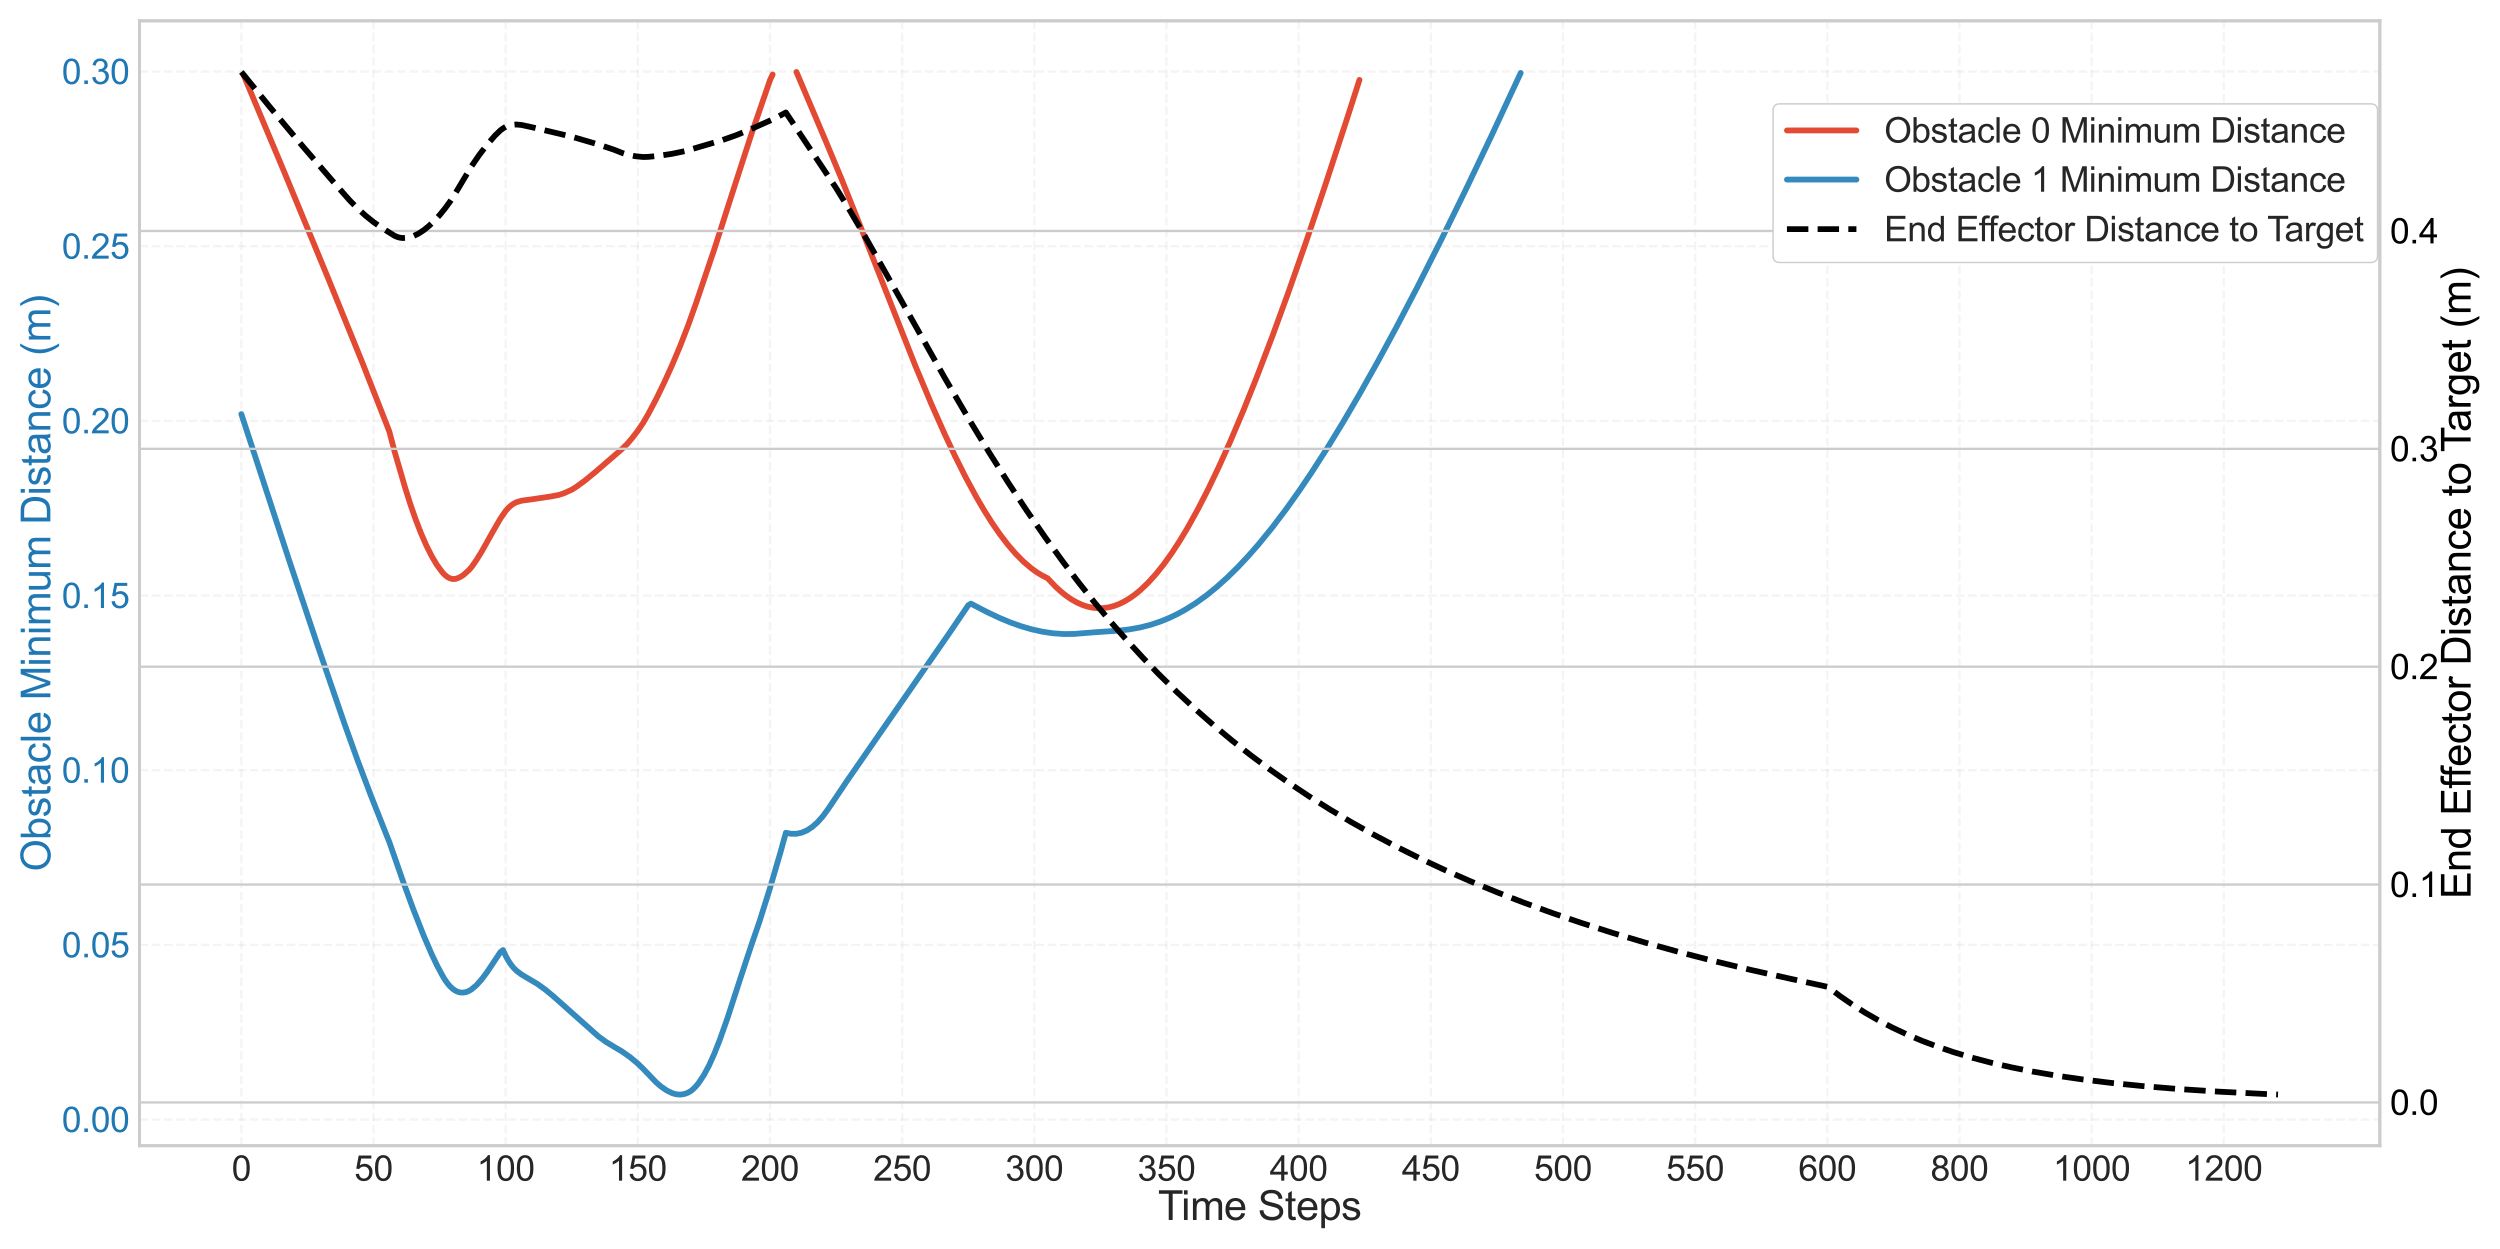 <?xml version="1.0" encoding="utf-8" standalone="no"?>
<!DOCTYPE svg PUBLIC "-//W3C//DTD SVG 1.1//EN"
  "http://www.w3.org/Graphics/SVG/1.1/DTD/svg11.dtd">
<svg xmlns:xlink="http://www.w3.org/1999/xlink" width="863.718pt" height="431.468pt" viewBox="0 0 863.718 431.468" xmlns="http://www.w3.org/2000/svg" version="1.1">
 <defs>
  <style type="text/css">*{stroke-linejoin: round; stroke-linecap: butt}</style>
 </defs>
 <g id="figure_1">
  <g id="patch_1">
   <path d="M 0 431.468 
L 863.718 431.468 
L 863.718 0 
L 0 0 
z
" style="fill: #ffffff"/>
  </g>
  <g id="axes_1">
   <g id="patch_2">
    <path d="M 48.2 395.82 
L 822.2 395.82 
L 822.2 7.2 
L 48.2 7.2 
z
" style="fill: #ffffff"/>
   </g>
   <g id="matplotlib.axis_1">
    <g id="xtick_1">
     <g id="line2d_1">
      <path d="M 83.382 395.82 
L 83.382 7.2 
" clip-path="url(#pc861e7d9a2)" style="fill: none; stroke-dasharray: 2.96,1.28; stroke-dashoffset: 0; stroke: #cccccc; stroke-opacity: 0.2; stroke-width: 0.8"/>
     </g>
     <g id="line2d_2"/>
     <g id="text_1">
      <!-- 0 -->
      <g style="fill: #262626" transform="translate(80.045 407.909)scale(0.12 -0.12)">
       <defs>
        <path id="ArialMT-30" d="M 266 2259 
Q 266 3072 433 3567 
Q 600 4063 929 4331 
Q 1259 4600 1759 4600 
Q 2128 4600 2406 4451 
Q 2684 4303 2865 4023 
Q 3047 3744 3150 3342 
Q 3253 2941 3253 2259 
Q 3253 1453 3087 958 
Q 2922 463 2592 192 
Q 2263 -78 1759 -78 
Q 1097 -78 719 397 
Q 266 969 266 2259 
z
M 844 2259 
Q 844 1131 1108 757 
Q 1372 384 1759 384 
Q 2147 384 2411 759 
Q 2675 1134 2675 2259 
Q 2675 3391 2411 3762 
Q 2147 4134 1753 4134 
Q 1366 4134 1134 3806 
Q 844 3388 844 2259 
z
" transform="scale(0.016)"/>
       </defs>
       <use xlink:href="#ArialMT-30"/>
      </g>
     </g>
    </g>
    <g id="xtick_2">
     <g id="line2d_3">
      <path d="M 129.043 395.82 
L 129.043 7.2 
" clip-path="url(#pc861e7d9a2)" style="fill: none; stroke-dasharray: 2.96,1.28; stroke-dashoffset: 0; stroke: #cccccc; stroke-opacity: 0.2; stroke-width: 0.8"/>
     </g>
     <g id="line2d_4"/>
     <g id="text_2">
      <!-- 50 -->
      <g style="fill: #262626" transform="translate(122.37 407.909)scale(0.12 -0.12)">
       <defs>
        <path id="ArialMT-35" d="M 266 1200 
L 856 1250 
Q 922 819 1161 601 
Q 1400 384 1738 384 
Q 2144 384 2425 690 
Q 2706 997 2706 1503 
Q 2706 1984 2436 2262 
Q 2166 2541 1728 2541 
Q 1456 2541 1237 2417 
Q 1019 2294 894 2097 
L 366 2166 
L 809 4519 
L 3088 4519 
L 3088 3981 
L 1259 3981 
L 1013 2750 
Q 1425 3038 1878 3038 
Q 2478 3038 2890 2622 
Q 3303 2206 3303 1553 
Q 3303 931 2941 478 
Q 2500 -78 1738 -78 
Q 1113 -78 717 272 
Q 322 622 266 1200 
z
" transform="scale(0.016)"/>
       </defs>
       <use xlink:href="#ArialMT-35"/>
       <use xlink:href="#ArialMT-30" x="55.615"/>
      </g>
     </g>
    </g>
    <g id="xtick_3">
     <g id="line2d_5">
      <path d="M 174.704 395.82 
L 174.704 7.2 
" clip-path="url(#pc861e7d9a2)" style="fill: none; stroke-dasharray: 2.96,1.28; stroke-dashoffset: 0; stroke: #cccccc; stroke-opacity: 0.2; stroke-width: 0.8"/>
     </g>
     <g id="line2d_6"/>
     <g id="text_3">
      <!-- 100 -->
      <g style="fill: #262626" transform="translate(164.694 407.909)scale(0.12 -0.12)">
       <defs>
        <path id="ArialMT-31" d="M 2384 0 
L 1822 0 
L 1822 3584 
Q 1619 3391 1289 3197 
Q 959 3003 697 2906 
L 697 3450 
Q 1169 3672 1522 3987 
Q 1875 4303 2022 4600 
L 2384 4600 
L 2384 0 
z
" transform="scale(0.016)"/>
       </defs>
       <use xlink:href="#ArialMT-31"/>
       <use xlink:href="#ArialMT-30" x="55.615"/>
       <use xlink:href="#ArialMT-30" x="111.23"/>
      </g>
     </g>
    </g>
    <g id="xtick_4">
     <g id="line2d_7">
      <path d="M 220.365 395.82 
L 220.365 7.2 
" clip-path="url(#pc861e7d9a2)" style="fill: none; stroke-dasharray: 2.96,1.28; stroke-dashoffset: 0; stroke: #cccccc; stroke-opacity: 0.2; stroke-width: 0.8"/>
     </g>
     <g id="line2d_8"/>
     <g id="text_4">
      <!-- 150 -->
      <g style="fill: #262626" transform="translate(210.355 407.909)scale(0.12 -0.12)">
       <use xlink:href="#ArialMT-31"/>
       <use xlink:href="#ArialMT-35" x="55.615"/>
       <use xlink:href="#ArialMT-30" x="111.23"/>
      </g>
     </g>
    </g>
    <g id="xtick_5">
     <g id="line2d_9">
      <path d="M 266.026 395.82 
L 266.026 7.2 
" clip-path="url(#pc861e7d9a2)" style="fill: none; stroke-dasharray: 2.96,1.28; stroke-dashoffset: 0; stroke: #cccccc; stroke-opacity: 0.2; stroke-width: 0.8"/>
     </g>
     <g id="line2d_10"/>
     <g id="text_5">
      <!-- 200 -->
      <g style="fill: #262626" transform="translate(256.016 407.909)scale(0.12 -0.12)">
       <defs>
        <path id="ArialMT-32" d="M 3222 541 
L 3222 0 
L 194 0 
Q 188 203 259 391 
Q 375 700 629 1000 
Q 884 1300 1366 1694 
Q 2113 2306 2375 2664 
Q 2638 3022 2638 3341 
Q 2638 3675 2398 3904 
Q 2159 4134 1775 4134 
Q 1369 4134 1125 3890 
Q 881 3647 878 3216 
L 300 3275 
Q 359 3922 746 4261 
Q 1134 4600 1788 4600 
Q 2447 4600 2831 4234 
Q 3216 3869 3216 3328 
Q 3216 3053 3103 2787 
Q 2991 2522 2730 2228 
Q 2469 1934 1863 1422 
Q 1356 997 1212 845 
Q 1069 694 975 541 
L 3222 541 
z
" transform="scale(0.016)"/>
       </defs>
       <use xlink:href="#ArialMT-32"/>
       <use xlink:href="#ArialMT-30" x="55.615"/>
       <use xlink:href="#ArialMT-30" x="111.23"/>
      </g>
     </g>
    </g>
    <g id="xtick_6">
     <g id="line2d_11">
      <path d="M 311.687 395.82 
L 311.687 7.2 
" clip-path="url(#pc861e7d9a2)" style="fill: none; stroke-dasharray: 2.96,1.28; stroke-dashoffset: 0; stroke: #cccccc; stroke-opacity: 0.2; stroke-width: 0.8"/>
     </g>
     <g id="line2d_12"/>
     <g id="text_6">
      <!-- 250 -->
      <g style="fill: #262626" transform="translate(301.677 407.909)scale(0.12 -0.12)">
       <use xlink:href="#ArialMT-32"/>
       <use xlink:href="#ArialMT-35" x="55.615"/>
       <use xlink:href="#ArialMT-30" x="111.23"/>
      </g>
     </g>
    </g>
    <g id="xtick_7">
     <g id="line2d_13">
      <path d="M 357.348 395.82 
L 357.348 7.2 
" clip-path="url(#pc861e7d9a2)" style="fill: none; stroke-dasharray: 2.96,1.28; stroke-dashoffset: 0; stroke: #cccccc; stroke-opacity: 0.2; stroke-width: 0.8"/>
     </g>
     <g id="line2d_14"/>
     <g id="text_7">
      <!-- 300 -->
      <g style="fill: #262626" transform="translate(347.338 407.909)scale(0.12 -0.12)">
       <defs>
        <path id="ArialMT-33" d="M 269 1209 
L 831 1284 
Q 928 806 1161 595 
Q 1394 384 1728 384 
Q 2125 384 2398 659 
Q 2672 934 2672 1341 
Q 2672 1728 2419 1979 
Q 2166 2231 1775 2231 
Q 1616 2231 1378 2169 
L 1441 2663 
Q 1497 2656 1531 2656 
Q 1891 2656 2178 2843 
Q 2466 3031 2466 3422 
Q 2466 3731 2256 3934 
Q 2047 4138 1716 4138 
Q 1388 4138 1169 3931 
Q 950 3725 888 3313 
L 325 3413 
Q 428 3978 793 4289 
Q 1159 4600 1703 4600 
Q 2078 4600 2393 4439 
Q 2709 4278 2876 4000 
Q 3044 3722 3044 3409 
Q 3044 3113 2884 2869 
Q 2725 2625 2413 2481 
Q 2819 2388 3044 2092 
Q 3269 1797 3269 1353 
Q 3269 753 2831 336 
Q 2394 -81 1725 -81 
Q 1122 -81 723 278 
Q 325 638 269 1209 
z
" transform="scale(0.016)"/>
       </defs>
       <use xlink:href="#ArialMT-33"/>
       <use xlink:href="#ArialMT-30" x="55.615"/>
       <use xlink:href="#ArialMT-30" x="111.23"/>
      </g>
     </g>
    </g>
    <g id="xtick_8">
     <g id="line2d_15">
      <path d="M 403.009 395.82 
L 403.009 7.2 
" clip-path="url(#pc861e7d9a2)" style="fill: none; stroke-dasharray: 2.96,1.28; stroke-dashoffset: 0; stroke: #cccccc; stroke-opacity: 0.2; stroke-width: 0.8"/>
     </g>
     <g id="line2d_16"/>
     <g id="text_8">
      <!-- 350 -->
      <g style="fill: #262626" transform="translate(392.999 407.909)scale(0.12 -0.12)">
       <use xlink:href="#ArialMT-33"/>
       <use xlink:href="#ArialMT-35" x="55.615"/>
       <use xlink:href="#ArialMT-30" x="111.23"/>
      </g>
     </g>
    </g>
    <g id="xtick_9">
     <g id="line2d_17">
      <path d="M 448.67 395.82 
L 448.67 7.2 
" clip-path="url(#pc861e7d9a2)" style="fill: none; stroke-dasharray: 2.96,1.28; stroke-dashoffset: 0; stroke: #cccccc; stroke-opacity: 0.2; stroke-width: 0.8"/>
     </g>
     <g id="line2d_18"/>
     <g id="text_9">
      <!-- 400 -->
      <g style="fill: #262626" transform="translate(438.66 407.909)scale(0.12 -0.12)">
       <defs>
        <path id="ArialMT-34" d="M 2069 0 
L 2069 1097 
L 81 1097 
L 81 1613 
L 2172 4581 
L 2631 4581 
L 2631 1613 
L 3250 1613 
L 3250 1097 
L 2631 1097 
L 2631 0 
L 2069 0 
z
M 2069 1613 
L 2069 3678 
L 634 1613 
L 2069 1613 
z
" transform="scale(0.016)"/>
       </defs>
       <use xlink:href="#ArialMT-34"/>
       <use xlink:href="#ArialMT-30" x="55.615"/>
       <use xlink:href="#ArialMT-30" x="111.23"/>
      </g>
     </g>
    </g>
    <g id="xtick_10">
     <g id="line2d_19">
      <path d="M 494.331 395.82 
L 494.331 7.2 
" clip-path="url(#pc861e7d9a2)" style="fill: none; stroke-dasharray: 2.96,1.28; stroke-dashoffset: 0; stroke: #cccccc; stroke-opacity: 0.2; stroke-width: 0.8"/>
     </g>
     <g id="line2d_20"/>
     <g id="text_10">
      <!-- 450 -->
      <g style="fill: #262626" transform="translate(484.321 407.909)scale(0.12 -0.12)">
       <use xlink:href="#ArialMT-34"/>
       <use xlink:href="#ArialMT-35" x="55.615"/>
       <use xlink:href="#ArialMT-30" x="111.23"/>
      </g>
     </g>
    </g>
    <g id="xtick_11">
     <g id="line2d_21">
      <path d="M 539.992 395.82 
L 539.992 7.2 
" clip-path="url(#pc861e7d9a2)" style="fill: none; stroke-dasharray: 2.96,1.28; stroke-dashoffset: 0; stroke: #cccccc; stroke-opacity: 0.2; stroke-width: 0.8"/>
     </g>
     <g id="line2d_22"/>
     <g id="text_11">
      <!-- 500 -->
      <g style="fill: #262626" transform="translate(529.982 407.909)scale(0.12 -0.12)">
       <use xlink:href="#ArialMT-35"/>
       <use xlink:href="#ArialMT-30" x="55.615"/>
       <use xlink:href="#ArialMT-30" x="111.23"/>
      </g>
     </g>
    </g>
    <g id="xtick_12">
     <g id="line2d_23">
      <path d="M 585.653 395.82 
L 585.653 7.2 
" clip-path="url(#pc861e7d9a2)" style="fill: none; stroke-dasharray: 2.96,1.28; stroke-dashoffset: 0; stroke: #cccccc; stroke-opacity: 0.2; stroke-width: 0.8"/>
     </g>
     <g id="line2d_24"/>
     <g id="text_12">
      <!-- 550 -->
      <g style="fill: #262626" transform="translate(575.643 407.909)scale(0.12 -0.12)">
       <use xlink:href="#ArialMT-35"/>
       <use xlink:href="#ArialMT-35" x="55.615"/>
       <use xlink:href="#ArialMT-30" x="111.23"/>
      </g>
     </g>
    </g>
    <g id="xtick_13">
     <g id="line2d_25">
      <path d="M 631.314 395.82 
L 631.314 7.2 
" clip-path="url(#pc861e7d9a2)" style="fill: none; stroke-dasharray: 2.96,1.28; stroke-dashoffset: 0; stroke: #cccccc; stroke-opacity: 0.2; stroke-width: 0.8"/>
     </g>
     <g id="line2d_26"/>
     <g id="text_13">
      <!-- 600 -->
      <g style="fill: #262626" transform="translate(621.304 407.909)scale(0.12 -0.12)">
       <defs>
        <path id="ArialMT-36" d="M 3184 3459 
L 2625 3416 
Q 2550 3747 2413 3897 
Q 2184 4138 1850 4138 
Q 1581 4138 1378 3988 
Q 1113 3794 959 3422 
Q 806 3050 800 2363 
Q 1003 2672 1297 2822 
Q 1591 2972 1913 2972 
Q 2475 2972 2870 2558 
Q 3266 2144 3266 1488 
Q 3266 1056 3080 686 
Q 2894 316 2569 119 
Q 2244 -78 1831 -78 
Q 1128 -78 684 439 
Q 241 956 241 2144 
Q 241 3472 731 4075 
Q 1159 4600 1884 4600 
Q 2425 4600 2770 4297 
Q 3116 3994 3184 3459 
z
M 888 1484 
Q 888 1194 1011 928 
Q 1134 663 1356 523 
Q 1578 384 1822 384 
Q 2178 384 2434 671 
Q 2691 959 2691 1453 
Q 2691 1928 2437 2201 
Q 2184 2475 1800 2475 
Q 1419 2475 1153 2201 
Q 888 1928 888 1484 
z
" transform="scale(0.016)"/>
       </defs>
       <use xlink:href="#ArialMT-36"/>
       <use xlink:href="#ArialMT-30" x="55.615"/>
       <use xlink:href="#ArialMT-30" x="111.23"/>
      </g>
     </g>
    </g>
    <g id="xtick_14">
     <g id="line2d_27">
      <path d="M 676.975 395.82 
L 676.975 7.2 
" clip-path="url(#pc861e7d9a2)" style="fill: none; stroke-dasharray: 2.96,1.28; stroke-dashoffset: 0; stroke: #cccccc; stroke-opacity: 0.2; stroke-width: 0.8"/>
     </g>
     <g id="line2d_28"/>
     <g id="text_14">
      <!-- 800 -->
      <g style="fill: #262626" transform="translate(666.965 407.909)scale(0.12 -0.12)">
       <defs>
        <path id="ArialMT-38" d="M 1131 2484 
Q 781 2613 612 2850 
Q 444 3088 444 3419 
Q 444 3919 803 4259 
Q 1163 4600 1759 4600 
Q 2359 4600 2725 4251 
Q 3091 3903 3091 3403 
Q 3091 3084 2923 2848 
Q 2756 2613 2416 2484 
Q 2838 2347 3058 2040 
Q 3278 1734 3278 1309 
Q 3278 722 2862 322 
Q 2447 -78 1769 -78 
Q 1091 -78 675 323 
Q 259 725 259 1325 
Q 259 1772 486 2073 
Q 713 2375 1131 2484 
z
M 1019 3438 
Q 1019 3113 1228 2906 
Q 1438 2700 1772 2700 
Q 2097 2700 2305 2904 
Q 2513 3109 2513 3406 
Q 2513 3716 2298 3927 
Q 2084 4138 1766 4138 
Q 1444 4138 1231 3931 
Q 1019 3725 1019 3438 
z
M 838 1322 
Q 838 1081 952 856 
Q 1066 631 1291 507 
Q 1516 384 1775 384 
Q 2178 384 2440 643 
Q 2703 903 2703 1303 
Q 2703 1709 2433 1975 
Q 2163 2241 1756 2241 
Q 1359 2241 1098 1978 
Q 838 1716 838 1322 
z
" transform="scale(0.016)"/>
       </defs>
       <use xlink:href="#ArialMT-38"/>
       <use xlink:href="#ArialMT-30" x="55.615"/>
       <use xlink:href="#ArialMT-30" x="111.23"/>
      </g>
     </g>
    </g>
    <g id="xtick_15">
     <g id="line2d_29">
      <path d="M 722.636 395.82 
L 722.636 7.2 
" clip-path="url(#pc861e7d9a2)" style="fill: none; stroke-dasharray: 2.96,1.28; stroke-dashoffset: 0; stroke: #cccccc; stroke-opacity: 0.2; stroke-width: 0.8"/>
     </g>
     <g id="line2d_30"/>
     <g id="text_15">
      <!-- 1000 -->
      <g style="fill: #262626" transform="translate(709.29 407.909)scale(0.12 -0.12)">
       <use xlink:href="#ArialMT-31"/>
       <use xlink:href="#ArialMT-30" x="55.615"/>
       <use xlink:href="#ArialMT-30" x="111.23"/>
       <use xlink:href="#ArialMT-30" x="166.846"/>
      </g>
     </g>
    </g>
    <g id="xtick_16">
     <g id="line2d_31">
      <path d="M 768.297 395.82 
L 768.297 7.2 
" clip-path="url(#pc861e7d9a2)" style="fill: none; stroke-dasharray: 2.96,1.28; stroke-dashoffset: 0; stroke: #cccccc; stroke-opacity: 0.2; stroke-width: 0.8"/>
     </g>
     <g id="line2d_32"/>
     <g id="text_16">
      <!-- 1200 -->
      <g style="fill: #262626" transform="translate(754.951 407.909)scale(0.12 -0.12)">
       <use xlink:href="#ArialMT-31"/>
       <use xlink:href="#ArialMT-32" x="55.615"/>
       <use xlink:href="#ArialMT-30" x="111.23"/>
       <use xlink:href="#ArialMT-30" x="166.846"/>
      </g>
     </g>
    </g>
    <g id="text_17">
     <!-- Time Steps -->
     <g style="fill: #262626" transform="translate(400.064 421.486)scale(0.14 -0.14)">
      <defs>
       <path id="ArialMT-54" d="M 1659 0 
L 1659 4041 
L 150 4041 
L 150 4581 
L 3781 4581 
L 3781 4041 
L 2266 4041 
L 2266 0 
L 1659 0 
z
" transform="scale(0.016)"/>
       <path id="ArialMT-69" d="M 425 3934 
L 425 4581 
L 988 4581 
L 988 3934 
L 425 3934 
z
M 425 0 
L 425 3319 
L 988 3319 
L 988 0 
L 425 0 
z
" transform="scale(0.016)"/>
       <path id="ArialMT-6d" d="M 422 0 
L 422 3319 
L 925 3319 
L 925 2853 
Q 1081 3097 1340 3245 
Q 1600 3394 1931 3394 
Q 2300 3394 2536 3241 
Q 2772 3088 2869 2813 
Q 3263 3394 3894 3394 
Q 4388 3394 4653 3120 
Q 4919 2847 4919 2278 
L 4919 0 
L 4359 0 
L 4359 2091 
Q 4359 2428 4304 2576 
Q 4250 2725 4106 2815 
Q 3963 2906 3769 2906 
Q 3419 2906 3187 2673 
Q 2956 2441 2956 1928 
L 2956 0 
L 2394 0 
L 2394 2156 
Q 2394 2531 2256 2718 
Q 2119 2906 1806 2906 
Q 1569 2906 1367 2781 
Q 1166 2656 1075 2415 
Q 984 2175 984 1722 
L 984 0 
L 422 0 
z
" transform="scale(0.016)"/>
       <path id="ArialMT-65" d="M 2694 1069 
L 3275 997 
Q 3138 488 2766 206 
Q 2394 -75 1816 -75 
Q 1088 -75 661 373 
Q 234 822 234 1631 
Q 234 2469 665 2931 
Q 1097 3394 1784 3394 
Q 2450 3394 2872 2941 
Q 3294 2488 3294 1666 
Q 3294 1616 3291 1516 
L 816 1516 
Q 847 969 1125 678 
Q 1403 388 1819 388 
Q 2128 388 2347 550 
Q 2566 713 2694 1069 
z
M 847 1978 
L 2700 1978 
Q 2663 2397 2488 2606 
Q 2219 2931 1791 2931 
Q 1403 2931 1139 2672 
Q 875 2413 847 1978 
z
" transform="scale(0.016)"/>
       <path id="ArialMT-20" transform="scale(0.016)"/>
       <path id="ArialMT-53" d="M 288 1472 
L 859 1522 
Q 900 1178 1048 958 
Q 1197 738 1509 602 
Q 1822 466 2213 466 
Q 2559 466 2825 569 
Q 3091 672 3220 851 
Q 3350 1031 3350 1244 
Q 3350 1459 3225 1620 
Q 3100 1781 2813 1891 
Q 2628 1963 1997 2114 
Q 1366 2266 1113 2400 
Q 784 2572 623 2826 
Q 463 3081 463 3397 
Q 463 3744 659 4045 
Q 856 4347 1234 4503 
Q 1613 4659 2075 4659 
Q 2584 4659 2973 4495 
Q 3363 4331 3572 4012 
Q 3781 3694 3797 3291 
L 3216 3247 
Q 3169 3681 2898 3903 
Q 2628 4125 2100 4125 
Q 1550 4125 1298 3923 
Q 1047 3722 1047 3438 
Q 1047 3191 1225 3031 
Q 1400 2872 2139 2705 
Q 2878 2538 3153 2413 
Q 3553 2228 3743 1945 
Q 3934 1663 3934 1294 
Q 3934 928 3725 604 
Q 3516 281 3123 101 
Q 2731 -78 2241 -78 
Q 1619 -78 1198 103 
Q 778 284 539 648 
Q 300 1013 288 1472 
z
" transform="scale(0.016)"/>
       <path id="ArialMT-74" d="M 1650 503 
L 1731 6 
Q 1494 -44 1306 -44 
Q 1000 -44 831 53 
Q 663 150 594 308 
Q 525 466 525 972 
L 525 2881 
L 113 2881 
L 113 3319 
L 525 3319 
L 525 4141 
L 1084 4478 
L 1084 3319 
L 1650 3319 
L 1650 2881 
L 1084 2881 
L 1084 941 
Q 1084 700 1114 631 
Q 1144 563 1211 522 
Q 1278 481 1403 481 
Q 1497 481 1650 503 
z
" transform="scale(0.016)"/>
       <path id="ArialMT-70" d="M 422 -1272 
L 422 3319 
L 934 3319 
L 934 2888 
Q 1116 3141 1344 3267 
Q 1572 3394 1897 3394 
Q 2322 3394 2647 3175 
Q 2972 2956 3137 2557 
Q 3303 2159 3303 1684 
Q 3303 1175 3120 767 
Q 2938 359 2589 142 
Q 2241 -75 1856 -75 
Q 1575 -75 1351 44 
Q 1128 163 984 344 
L 984 -1272 
L 422 -1272 
z
M 931 1641 
Q 931 1000 1190 694 
Q 1450 388 1819 388 
Q 2194 388 2461 705 
Q 2728 1022 2728 1688 
Q 2728 2322 2467 2637 
Q 2206 2953 1844 2953 
Q 1484 2953 1207 2617 
Q 931 2281 931 1641 
z
" transform="scale(0.016)"/>
       <path id="ArialMT-73" d="M 197 991 
L 753 1078 
Q 800 744 1014 566 
Q 1228 388 1613 388 
Q 2000 388 2187 545 
Q 2375 703 2375 916 
Q 2375 1106 2209 1216 
Q 2094 1291 1634 1406 
Q 1016 1563 777 1677 
Q 538 1791 414 1992 
Q 291 2194 291 2438 
Q 291 2659 392 2848 
Q 494 3038 669 3163 
Q 800 3259 1026 3326 
Q 1253 3394 1513 3394 
Q 1903 3394 2198 3281 
Q 2494 3169 2634 2976 
Q 2775 2784 2828 2463 
L 2278 2388 
Q 2241 2644 2061 2787 
Q 1881 2931 1553 2931 
Q 1166 2931 1000 2803 
Q 834 2675 834 2503 
Q 834 2394 903 2306 
Q 972 2216 1119 2156 
Q 1203 2125 1616 2013 
Q 2213 1853 2448 1751 
Q 2684 1650 2818 1456 
Q 2953 1263 2953 975 
Q 2953 694 2789 445 
Q 2625 197 2315 61 
Q 2006 -75 1616 -75 
Q 969 -75 630 194 
Q 291 463 197 991 
z
" transform="scale(0.016)"/>
      </defs>
      <use xlink:href="#ArialMT-54"/>
      <use xlink:href="#ArialMT-69" x="57.334"/>
      <use xlink:href="#ArialMT-6d" x="79.551"/>
      <use xlink:href="#ArialMT-65" x="162.852"/>
      <use xlink:href="#ArialMT-20" x="218.467"/>
      <use xlink:href="#ArialMT-53" x="246.25"/>
      <use xlink:href="#ArialMT-74" x="312.949"/>
      <use xlink:href="#ArialMT-65" x="340.732"/>
      <use xlink:href="#ArialMT-70" x="396.348"/>
      <use xlink:href="#ArialMT-73" x="451.963"/>
     </g>
    </g>
   </g>
   <g id="matplotlib.axis_2">
    <g id="ytick_1">
     <g id="line2d_33">
      <path d="M 48.2 386.799 
L 822.2 386.799 
" clip-path="url(#pc861e7d9a2)" style="fill: none; stroke-dasharray: 2.96,1.28; stroke-dashoffset: 0; stroke: #cccccc; stroke-opacity: 0.2; stroke-width: 0.8"/>
     </g>
     <g id="line2d_34"/>
     <g id="text_18">
      <!-- 0.00 -->
      <g style="fill: #1f77b4" transform="translate(21.347 391.094)scale(0.12 -0.12)">
       <defs>
        <path id="ArialMT-2e" d="M 581 0 
L 581 641 
L 1222 641 
L 1222 0 
L 581 0 
z
" transform="scale(0.016)"/>
       </defs>
       <use xlink:href="#ArialMT-30"/>
       <use xlink:href="#ArialMT-2e" x="55.615"/>
       <use xlink:href="#ArialMT-30" x="83.398"/>
       <use xlink:href="#ArialMT-30" x="139.014"/>
      </g>
     </g>
    </g>
    <g id="ytick_2">
     <g id="line2d_35">
      <path d="M 48.2 326.454 
L 822.2 326.454 
" clip-path="url(#pc861e7d9a2)" style="fill: none; stroke-dasharray: 2.96,1.28; stroke-dashoffset: 0; stroke: #cccccc; stroke-opacity: 0.2; stroke-width: 0.8"/>
     </g>
     <g id="line2d_36"/>
     <g id="text_19">
      <!-- 0.05 -->
      <g style="fill: #1f77b4" transform="translate(21.347 330.749)scale(0.12 -0.12)">
       <use xlink:href="#ArialMT-30"/>
       <use xlink:href="#ArialMT-2e" x="55.615"/>
       <use xlink:href="#ArialMT-30" x="83.398"/>
       <use xlink:href="#ArialMT-35" x="139.014"/>
      </g>
     </g>
    </g>
    <g id="ytick_3">
     <g id="line2d_37">
      <path d="M 48.2 266.109 
L 822.2 266.109 
" clip-path="url(#pc861e7d9a2)" style="fill: none; stroke-dasharray: 2.96,1.28; stroke-dashoffset: 0; stroke: #cccccc; stroke-opacity: 0.2; stroke-width: 0.8"/>
     </g>
     <g id="line2d_38"/>
     <g id="text_20">
      <!-- 0.10 -->
      <g style="fill: #1f77b4" transform="translate(21.347 270.404)scale(0.12 -0.12)">
       <use xlink:href="#ArialMT-30"/>
       <use xlink:href="#ArialMT-2e" x="55.615"/>
       <use xlink:href="#ArialMT-31" x="83.398"/>
       <use xlink:href="#ArialMT-30" x="139.014"/>
      </g>
     </g>
    </g>
    <g id="ytick_4">
     <g id="line2d_39">
      <path d="M 48.2 205.765 
L 822.2 205.765 
" clip-path="url(#pc861e7d9a2)" style="fill: none; stroke-dasharray: 2.96,1.28; stroke-dashoffset: 0; stroke: #cccccc; stroke-opacity: 0.2; stroke-width: 0.8"/>
     </g>
     <g id="line2d_40"/>
     <g id="text_21">
      <!-- 0.15 -->
      <g style="fill: #1f77b4" transform="translate(21.347 210.059)scale(0.12 -0.12)">
       <use xlink:href="#ArialMT-30"/>
       <use xlink:href="#ArialMT-2e" x="55.615"/>
       <use xlink:href="#ArialMT-31" x="83.398"/>
       <use xlink:href="#ArialMT-35" x="139.014"/>
      </g>
     </g>
    </g>
    <g id="ytick_5">
     <g id="line2d_41">
      <path d="M 48.2 145.42 
L 822.2 145.42 
" clip-path="url(#pc861e7d9a2)" style="fill: none; stroke-dasharray: 2.96,1.28; stroke-dashoffset: 0; stroke: #cccccc; stroke-opacity: 0.2; stroke-width: 0.8"/>
     </g>
     <g id="line2d_42"/>
     <g id="text_22">
      <!-- 0.20 -->
      <g style="fill: #1f77b4" transform="translate(21.347 149.715)scale(0.12 -0.12)">
       <use xlink:href="#ArialMT-30"/>
       <use xlink:href="#ArialMT-2e" x="55.615"/>
       <use xlink:href="#ArialMT-32" x="83.398"/>
       <use xlink:href="#ArialMT-30" x="139.014"/>
      </g>
     </g>
    </g>
    <g id="ytick_6">
     <g id="line2d_43">
      <path d="M 48.2 85.075 
L 822.2 85.075 
" clip-path="url(#pc861e7d9a2)" style="fill: none; stroke-dasharray: 2.96,1.28; stroke-dashoffset: 0; stroke: #cccccc; stroke-opacity: 0.2; stroke-width: 0.8"/>
     </g>
     <g id="line2d_44"/>
     <g id="text_23">
      <!-- 0.25 -->
      <g style="fill: #1f77b4" transform="translate(21.347 89.37)scale(0.12 -0.12)">
       <use xlink:href="#ArialMT-30"/>
       <use xlink:href="#ArialMT-2e" x="55.615"/>
       <use xlink:href="#ArialMT-32" x="83.398"/>
       <use xlink:href="#ArialMT-35" x="139.014"/>
      </g>
     </g>
    </g>
    <g id="ytick_7">
     <g id="line2d_45">
      <path d="M 48.2 24.73 
L 822.2 24.73 
" clip-path="url(#pc861e7d9a2)" style="fill: none; stroke-dasharray: 2.96,1.28; stroke-dashoffset: 0; stroke: #cccccc; stroke-opacity: 0.2; stroke-width: 0.8"/>
     </g>
     <g id="line2d_46"/>
     <g id="text_24">
      <!-- 0.30 -->
      <g style="fill: #1f77b4" transform="translate(21.347 29.025)scale(0.12 -0.12)">
       <use xlink:href="#ArialMT-30"/>
       <use xlink:href="#ArialMT-2e" x="55.615"/>
       <use xlink:href="#ArialMT-33" x="83.398"/>
       <use xlink:href="#ArialMT-30" x="139.014"/>
      </g>
     </g>
    </g>
    <g id="text_25">
     <!-- Obstacle Minimum Distance (m) -->
     <g style="fill: #1f77b4" transform="translate(17.4 301.081)rotate(-90)scale(0.14 -0.14)">
      <defs>
       <path id="ArialMT-4f" d="M 309 2231 
Q 309 3372 921 4017 
Q 1534 4663 2503 4663 
Q 3138 4663 3647 4359 
Q 4156 4056 4423 3514 
Q 4691 2972 4691 2284 
Q 4691 1588 4409 1038 
Q 4128 488 3612 205 
Q 3097 -78 2500 -78 
Q 1853 -78 1343 234 
Q 834 547 571 1087 
Q 309 1628 309 2231 
z
M 934 2222 
Q 934 1394 1379 917 
Q 1825 441 2497 441 
Q 3181 441 3623 922 
Q 4066 1403 4066 2288 
Q 4066 2847 3877 3264 
Q 3688 3681 3323 3911 
Q 2959 4141 2506 4141 
Q 1863 4141 1398 3698 
Q 934 3256 934 2222 
z
" transform="scale(0.016)"/>
       <path id="ArialMT-62" d="M 941 0 
L 419 0 
L 419 4581 
L 981 4581 
L 981 2947 
Q 1338 3394 1891 3394 
Q 2197 3394 2470 3270 
Q 2744 3147 2920 2923 
Q 3097 2700 3197 2384 
Q 3297 2069 3297 1709 
Q 3297 856 2875 390 
Q 2453 -75 1863 -75 
Q 1275 -75 941 416 
L 941 0 
z
M 934 1684 
Q 934 1088 1097 822 
Q 1363 388 1816 388 
Q 2184 388 2453 708 
Q 2722 1028 2722 1663 
Q 2722 2313 2464 2622 
Q 2206 2931 1841 2931 
Q 1472 2931 1203 2611 
Q 934 2291 934 1684 
z
" transform="scale(0.016)"/>
       <path id="ArialMT-61" d="M 2588 409 
Q 2275 144 1986 34 
Q 1697 -75 1366 -75 
Q 819 -75 525 192 
Q 231 459 231 875 
Q 231 1119 342 1320 
Q 453 1522 633 1644 
Q 813 1766 1038 1828 
Q 1203 1872 1538 1913 
Q 2219 1994 2541 2106 
Q 2544 2222 2544 2253 
Q 2544 2597 2384 2738 
Q 2169 2928 1744 2928 
Q 1347 2928 1158 2789 
Q 969 2650 878 2297 
L 328 2372 
Q 403 2725 575 2942 
Q 747 3159 1072 3276 
Q 1397 3394 1825 3394 
Q 2250 3394 2515 3294 
Q 2781 3194 2906 3042 
Q 3031 2891 3081 2659 
Q 3109 2516 3109 2141 
L 3109 1391 
Q 3109 606 3145 398 
Q 3181 191 3288 0 
L 2700 0 
Q 2613 175 2588 409 
z
M 2541 1666 
Q 2234 1541 1622 1453 
Q 1275 1403 1131 1340 
Q 988 1278 909 1158 
Q 831 1038 831 891 
Q 831 666 1001 516 
Q 1172 366 1500 366 
Q 1825 366 2078 508 
Q 2331 650 2450 897 
Q 2541 1088 2541 1459 
L 2541 1666 
z
" transform="scale(0.016)"/>
       <path id="ArialMT-63" d="M 2588 1216 
L 3141 1144 
Q 3050 572 2676 248 
Q 2303 -75 1759 -75 
Q 1078 -75 664 370 
Q 250 816 250 1647 
Q 250 2184 428 2587 
Q 606 2991 970 3192 
Q 1334 3394 1763 3394 
Q 2303 3394 2647 3120 
Q 2991 2847 3088 2344 
L 2541 2259 
Q 2463 2594 2264 2762 
Q 2066 2931 1784 2931 
Q 1359 2931 1093 2626 
Q 828 2322 828 1663 
Q 828 994 1084 691 
Q 1341 388 1753 388 
Q 2084 388 2306 591 
Q 2528 794 2588 1216 
z
" transform="scale(0.016)"/>
       <path id="ArialMT-6c" d="M 409 0 
L 409 4581 
L 972 4581 
L 972 0 
L 409 0 
z
" transform="scale(0.016)"/>
       <path id="ArialMT-4d" d="M 475 0 
L 475 4581 
L 1388 4581 
L 2472 1338 
Q 2622 884 2691 659 
Q 2769 909 2934 1394 
L 4031 4581 
L 4847 4581 
L 4847 0 
L 4263 0 
L 4263 3834 
L 2931 0 
L 2384 0 
L 1059 3900 
L 1059 0 
L 475 0 
z
" transform="scale(0.016)"/>
       <path id="ArialMT-6e" d="M 422 0 
L 422 3319 
L 928 3319 
L 928 2847 
Q 1294 3394 1984 3394 
Q 2284 3394 2536 3286 
Q 2788 3178 2913 3003 
Q 3038 2828 3088 2588 
Q 3119 2431 3119 2041 
L 3119 0 
L 2556 0 
L 2556 2019 
Q 2556 2363 2490 2533 
Q 2425 2703 2258 2804 
Q 2091 2906 1866 2906 
Q 1506 2906 1245 2678 
Q 984 2450 984 1813 
L 984 0 
L 422 0 
z
" transform="scale(0.016)"/>
       <path id="ArialMT-75" d="M 2597 0 
L 2597 488 
Q 2209 -75 1544 -75 
Q 1250 -75 995 37 
Q 741 150 617 320 
Q 494 491 444 738 
Q 409 903 409 1263 
L 409 3319 
L 972 3319 
L 972 1478 
Q 972 1038 1006 884 
Q 1059 663 1231 536 
Q 1403 409 1656 409 
Q 1909 409 2131 539 
Q 2353 669 2445 892 
Q 2538 1116 2538 1541 
L 2538 3319 
L 3100 3319 
L 3100 0 
L 2597 0 
z
" transform="scale(0.016)"/>
       <path id="ArialMT-44" d="M 494 0 
L 494 4581 
L 2072 4581 
Q 2606 4581 2888 4516 
Q 3281 4425 3559 4188 
Q 3922 3881 4101 3404 
Q 4281 2928 4281 2316 
Q 4281 1794 4159 1391 
Q 4038 988 3847 723 
Q 3656 459 3429 307 
Q 3203 156 2883 78 
Q 2563 0 2147 0 
L 494 0 
z
M 1100 541 
L 2078 541 
Q 2531 541 2789 625 
Q 3047 709 3200 863 
Q 3416 1078 3536 1442 
Q 3656 1806 3656 2325 
Q 3656 3044 3420 3430 
Q 3184 3816 2847 3947 
Q 2603 4041 2063 4041 
L 1100 4041 
L 1100 541 
z
" transform="scale(0.016)"/>
       <path id="ArialMT-28" d="M 1497 -1347 
Q 1031 -759 709 28 
Q 388 816 388 1659 
Q 388 2403 628 3084 
Q 909 3875 1497 4659 
L 1900 4659 
Q 1522 4009 1400 3731 
Q 1209 3300 1100 2831 
Q 966 2247 966 1656 
Q 966 153 1900 -1347 
L 1497 -1347 
z
" transform="scale(0.016)"/>
       <path id="ArialMT-29" d="M 791 -1347 
L 388 -1347 
Q 1322 153 1322 1656 
Q 1322 2244 1188 2822 
Q 1081 3291 891 3722 
Q 769 4003 388 4659 
L 791 4659 
Q 1378 3875 1659 3084 
Q 1900 2403 1900 1659 
Q 1900 816 1576 28 
Q 1253 -759 791 -1347 
z
" transform="scale(0.016)"/>
      </defs>
      <use xlink:href="#ArialMT-4f"/>
      <use xlink:href="#ArialMT-62" x="77.783"/>
      <use xlink:href="#ArialMT-73" x="133.398"/>
      <use xlink:href="#ArialMT-74" x="183.398"/>
      <use xlink:href="#ArialMT-61" x="211.182"/>
      <use xlink:href="#ArialMT-63" x="266.797"/>
      <use xlink:href="#ArialMT-6c" x="316.797"/>
      <use xlink:href="#ArialMT-65" x="339.014"/>
      <use xlink:href="#ArialMT-20" x="394.629"/>
      <use xlink:href="#ArialMT-4d" x="422.412"/>
      <use xlink:href="#ArialMT-69" x="505.713"/>
      <use xlink:href="#ArialMT-6e" x="527.93"/>
      <use xlink:href="#ArialMT-69" x="583.545"/>
      <use xlink:href="#ArialMT-6d" x="605.762"/>
      <use xlink:href="#ArialMT-75" x="689.062"/>
      <use xlink:href="#ArialMT-6d" x="744.678"/>
      <use xlink:href="#ArialMT-20" x="827.979"/>
      <use xlink:href="#ArialMT-44" x="855.762"/>
      <use xlink:href="#ArialMT-69" x="927.979"/>
      <use xlink:href="#ArialMT-73" x="950.195"/>
      <use xlink:href="#ArialMT-74" x="1000.195"/>
      <use xlink:href="#ArialMT-61" x="1027.979"/>
      <use xlink:href="#ArialMT-6e" x="1083.594"/>
      <use xlink:href="#ArialMT-63" x="1139.209"/>
      <use xlink:href="#ArialMT-65" x="1189.209"/>
      <use xlink:href="#ArialMT-20" x="1244.824"/>
      <use xlink:href="#ArialMT-28" x="1272.607"/>
      <use xlink:href="#ArialMT-6d" x="1305.908"/>
      <use xlink:href="#ArialMT-29" x="1389.209"/>
     </g>
    </g>
   </g>
   <g id="line2d_47">
    <path d="M 84.295 26.274 
L 97.993 58.922 
L 113.518 96.517 
L 125.39 125.778 
L 133.609 146.771 
L 134.522 149.133 
L 136.349 156.095 
L 140.001 168.608 
L 141.828 174.372 
L 143.654 179.602 
L 145.481 184.306 
L 147.307 188.483 
L 149.134 192.122 
L 150.96 195.199 
L 152.787 197.68 
L 153.7 198.645 
L 154.613 199.365 
L 155.526 199.838 
L 156.439 200.049 
L 157.353 199.994 
L 158.266 199.695 
L 159.179 199.255 
L 160.092 198.668 
L 161.919 197.027 
L 162.832 196.035 
L 164.658 193.41 
L 166.485 190.439 
L 170.138 183.911 
L 172.877 179.16 
L 174.704 176.527 
L 175.617 175.488 
L 176.53 174.654 
L 177.444 174.014 
L 178.357 173.542 
L 180.183 172.982 
L 183.836 172.493 
L 190.229 171.537 
L 192.968 171.012 
L 194.795 170.431 
L 197.534 169.188 
L 199.361 168.029 
L 202.1 166.008 
L 205.753 163.019 
L 214.886 155.13 
L 216.712 153.33 
L 218.538 151.189 
L 220.365 148.796 
L 222.191 146.098 
L 224.018 142.962 
L 226.757 137.762 
L 229.497 132.103 
L 232.237 126.061 
L 234.976 119.543 
L 237.716 112.484 
L 240.456 104.79 
L 246.848 85.901 
L 254.154 63.145 
L 259.633 46.258 
L 266.026 27.683 
L 266.939 25.736 
M 275.158 24.865 
L 285.204 48.556 
L 290.683 61.702 
L 297.075 77.726 
L 316.253 126.418 
L 321.732 139.487 
L 326.298 149.791 
L 329.951 157.567 
L 333.604 164.863 
L 337.257 171.625 
L 339.997 176.314 
L 342.736 180.652 
L 345.476 184.621 
L 348.216 188.2 
L 350.955 191.375 
L 353.695 194.129 
L 356.435 196.451 
L 358.261 197.753 
L 360.088 198.855 
L 361.914 199.762 
L 364.654 202.656 
L 366.48 204.331 
L 368.307 205.799 
L 370.133 207.057 
L 371.959 208.102 
L 373.786 208.933 
L 375.612 209.549 
L 377.439 209.948 
L 379.265 210.132 
L 381.092 210.1 
L 382.918 209.853 
L 384.745 209.393 
L 386.571 208.72 
L 388.397 207.838 
L 390.224 206.75 
L 392.05 205.458 
L 393.877 203.967 
L 396.616 201.365 
L 399.356 198.337 
L 402.096 194.901 
L 404.835 191.073 
L 407.575 186.872 
L 410.315 182.316 
L 413.968 175.72 
L 417.621 168.57 
L 421.273 160.908 
L 424.926 152.775 
L 429.492 142.008 
L 434.058 130.64 
L 439.538 116.295 
L 445.017 101.282 
L 451.41 83.04 
L 457.802 64.133 
L 465.108 41.845 
L 469.674 27.602 
L 469.674 27.602 
" clip-path="url(#pc861e7d9a2)" style="fill: none; stroke: #e24a33; stroke-width: 2; stroke-linecap: round"/>
   </g>
   <g id="line2d_48">
    <path d="M 83.382 143.068 
L 99.82 193.35 
L 109.865 223.4 
L 118.997 250.02 
L 123.564 262.747 
L 128.13 274.835 
L 133.609 288.691 
L 134.522 290.934 
L 139.088 304.07 
L 142.741 314.02 
L 146.394 323.3 
L 149.134 329.644 
L 150.96 333.485 
L 152.787 336.932 
L 153.7 338.456 
L 154.613 339.752 
L 155.526 340.823 
L 156.439 341.663 
L 157.353 342.288 
L 158.266 342.7 
L 159.179 342.908 
L 160.092 342.921 
L 161.006 342.751 
L 161.919 342.396 
L 162.832 341.871 
L 164.658 340.33 
L 166.485 338.27 
L 168.311 335.808 
L 172.877 328.93 
L 173.791 328.235 
L 174.704 330.218 
L 175.617 331.88 
L 176.53 333.253 
L 177.444 334.379 
L 178.357 335.303 
L 180.183 336.697 
L 185.663 339.93 
L 188.402 341.906 
L 191.142 344.168 
L 206.667 358.003 
L 209.406 359.999 
L 212.146 361.652 
L 214.886 363.27 
L 217.625 365.188 
L 220.365 367.471 
L 222.191 369.233 
L 226.757 374.006 
L 228.584 375.549 
L 230.41 376.783 
L 232.237 377.661 
L 233.15 377.95 
L 234.063 378.113 
L 234.976 378.155 
L 235.89 378.07 
L 236.803 377.849 
L 237.716 377.484 
L 238.629 376.966 
L 239.543 376.208 
L 240.456 375.273 
L 241.369 374.161 
L 243.195 371.408 
L 245.022 367.99 
L 246.848 363.889 
L 248.675 359.262 
L 251.414 351.495 
L 255.98 337.428 
L 259.633 326.384 
L 262.373 318.438 
L 266.026 306.827 
L 269.679 294.317 
L 271.505 287.709 
L 273.332 288.063 
L 275.158 288.059 
L 276.985 287.675 
L 278.811 286.889 
L 280.637 285.686 
L 282.464 284.055 
L 284.29 281.993 
L 286.117 279.505 
L 292.509 269.965 
L 303.468 254.13 
L 328.125 218.526 
L 334.517 209.116 
L 335.431 208.549 
L 340.91 211.413 
L 345.476 213.554 
L 349.129 215.061 
L 352.782 216.358 
L 356.435 217.423 
L 360.088 218.236 
L 363.74 218.782 
L 367.393 219.049 
L 371.046 219.027 
L 374.699 218.713 
L 379.265 218.368 
L 386.571 217.878 
L 390.224 217.44 
L 393.877 216.781 
L 397.53 215.856 
L 401.183 214.632 
L 403.922 213.505 
L 406.662 212.194 
L 409.402 210.694 
L 413.054 208.401 
L 416.707 205.773 
L 420.36 202.814 
L 424.013 199.534 
L 427.666 195.941 
L 431.319 192.047 
L 434.972 187.864 
L 439.538 182.249 
L 444.104 176.228 
L 448.67 169.828 
L 453.236 163.075 
L 458.715 154.537 
L 464.195 145.567 
L 469.674 136.2 
L 476.067 124.819 
L 482.459 112.998 
L 489.765 99.008 
L 497.984 82.729 
L 506.203 65.95 
L 515.335 46.798 
L 525.381 25.198 
L 525.381 25.198 
" clip-path="url(#pc861e7d9a2)" style="fill: none; stroke: #348abd; stroke-width: 2; stroke-linecap: round"/>
   </g>
   <g id="patch_3">
    <path d="M 48.2 395.82 
L 48.2 7.2 
" style="fill: none; stroke: #cccccc; stroke-linejoin: miter; stroke-linecap: square"/>
   </g>
   <g id="patch_4">
    <path d="M 822.2 395.82 
L 822.2 7.2 
" style="fill: none; stroke: #cccccc; stroke-linejoin: miter; stroke-linecap: square"/>
   </g>
   <g id="patch_5">
    <path d="M 48.2 395.82 
L 822.2 395.82 
" style="fill: none; stroke: #cccccc; stroke-linejoin: miter; stroke-linecap: square"/>
   </g>
   <g id="patch_6">
    <path d="M 48.2 7.2 
L 822.2 7.2 
" style="fill: none; stroke: #cccccc; stroke-linejoin: miter; stroke-linecap: square"/>
   </g>
  </g>
  <g id="axes_2">
   <g id="matplotlib.axis_3">
    <g id="ytick_8">
     <g id="line2d_49">
      <path d="M 48.2 380.878 
L 822.2 380.878 
" clip-path="url(#pc861e7d9a2)" style="fill: none; stroke: #cccccc; stroke-width: 0.8; stroke-linecap: round"/>
     </g>
     <g id="line2d_50"/>
     <g id="text_26">
      <!-- 0.0 -->
      <g transform="translate(825.7 385.173)scale(0.12 -0.12)">
       <use xlink:href="#ArialMT-30"/>
       <use xlink:href="#ArialMT-2e" x="55.615"/>
       <use xlink:href="#ArialMT-30" x="83.398"/>
      </g>
     </g>
    </g>
    <g id="ytick_9">
     <g id="line2d_51">
      <path d="M 48.2 305.608 
L 822.2 305.608 
" clip-path="url(#pc861e7d9a2)" style="fill: none; stroke: #cccccc; stroke-width: 0.8; stroke-linecap: round"/>
     </g>
     <g id="line2d_52"/>
     <g id="text_27">
      <!-- 0.1 -->
      <g transform="translate(825.7 309.902)scale(0.12 -0.12)">
       <use xlink:href="#ArialMT-30"/>
       <use xlink:href="#ArialMT-2e" x="55.615"/>
       <use xlink:href="#ArialMT-31" x="83.398"/>
      </g>
     </g>
    </g>
    <g id="ytick_10">
     <g id="line2d_53">
      <path d="M 48.2 230.337 
L 822.2 230.337 
" clip-path="url(#pc861e7d9a2)" style="fill: none; stroke: #cccccc; stroke-width: 0.8; stroke-linecap: round"/>
     </g>
     <g id="line2d_54"/>
     <g id="text_28">
      <!-- 0.2 -->
      <g transform="translate(825.7 234.632)scale(0.12 -0.12)">
       <use xlink:href="#ArialMT-30"/>
       <use xlink:href="#ArialMT-2e" x="55.615"/>
       <use xlink:href="#ArialMT-32" x="83.398"/>
      </g>
     </g>
    </g>
    <g id="ytick_11">
     <g id="line2d_55">
      <path d="M 48.2 155.066 
L 822.2 155.066 
" clip-path="url(#pc861e7d9a2)" style="fill: none; stroke: #cccccc; stroke-width: 0.8; stroke-linecap: round"/>
     </g>
     <g id="line2d_56"/>
     <g id="text_29">
      <!-- 0.3 -->
      <g transform="translate(825.7 159.361)scale(0.12 -0.12)">
       <use xlink:href="#ArialMT-30"/>
       <use xlink:href="#ArialMT-2e" x="55.615"/>
       <use xlink:href="#ArialMT-33" x="83.398"/>
      </g>
     </g>
    </g>
    <g id="ytick_12">
     <g id="line2d_57">
      <path d="M 48.2 79.796 
L 822.2 79.796 
" clip-path="url(#pc861e7d9a2)" style="fill: none; stroke: #cccccc; stroke-width: 0.8; stroke-linecap: round"/>
     </g>
     <g id="line2d_58"/>
     <g id="text_30">
      <!-- 0.4 -->
      <g transform="translate(825.7 84.09)scale(0.12 -0.12)">
       <use xlink:href="#ArialMT-30"/>
       <use xlink:href="#ArialMT-2e" x="55.615"/>
       <use xlink:href="#ArialMT-34" x="83.398"/>
      </g>
     </g>
    </g>
    <g id="text_31">
     <!-- End Effector Distance to Target (m) -->
     <g transform="translate(853.572 310.575)rotate(-90)scale(0.14 -0.14)">
      <defs>
       <path id="ArialMT-45" d="M 506 0 
L 506 4581 
L 3819 4581 
L 3819 4041 
L 1113 4041 
L 1113 2638 
L 3647 2638 
L 3647 2100 
L 1113 2100 
L 1113 541 
L 3925 541 
L 3925 0 
L 506 0 
z
" transform="scale(0.016)"/>
       <path id="ArialMT-64" d="M 2575 0 
L 2575 419 
Q 2259 -75 1647 -75 
Q 1250 -75 917 144 
Q 584 363 401 755 
Q 219 1147 219 1656 
Q 219 2153 384 2558 
Q 550 2963 881 3178 
Q 1213 3394 1622 3394 
Q 1922 3394 2156 3267 
Q 2391 3141 2538 2938 
L 2538 4581 
L 3097 4581 
L 3097 0 
L 2575 0 
z
M 797 1656 
Q 797 1019 1065 703 
Q 1334 388 1700 388 
Q 2069 388 2326 689 
Q 2584 991 2584 1609 
Q 2584 2291 2321 2609 
Q 2059 2928 1675 2928 
Q 1300 2928 1048 2622 
Q 797 2316 797 1656 
z
" transform="scale(0.016)"/>
       <path id="ArialMT-66" d="M 556 0 
L 556 2881 
L 59 2881 
L 59 3319 
L 556 3319 
L 556 3672 
Q 556 4006 616 4169 
Q 697 4388 901 4523 
Q 1106 4659 1475 4659 
Q 1713 4659 2000 4603 
L 1916 4113 
Q 1741 4144 1584 4144 
Q 1328 4144 1222 4034 
Q 1116 3925 1116 3625 
L 1116 3319 
L 1763 3319 
L 1763 2881 
L 1116 2881 
L 1116 0 
L 556 0 
z
" transform="scale(0.016)"/>
       <path id="ArialMT-6f" d="M 213 1659 
Q 213 2581 725 3025 
Q 1153 3394 1769 3394 
Q 2453 3394 2887 2945 
Q 3322 2497 3322 1706 
Q 3322 1066 3130 698 
Q 2938 331 2570 128 
Q 2203 -75 1769 -75 
Q 1072 -75 642 372 
Q 213 819 213 1659 
z
M 791 1659 
Q 791 1022 1069 705 
Q 1347 388 1769 388 
Q 2188 388 2466 706 
Q 2744 1025 2744 1678 
Q 2744 2294 2464 2611 
Q 2184 2928 1769 2928 
Q 1347 2928 1069 2612 
Q 791 2297 791 1659 
z
" transform="scale(0.016)"/>
       <path id="ArialMT-72" d="M 416 0 
L 416 3319 
L 922 3319 
L 922 2816 
Q 1116 3169 1280 3281 
Q 1444 3394 1641 3394 
Q 1925 3394 2219 3213 
L 2025 2691 
Q 1819 2813 1613 2813 
Q 1428 2813 1281 2702 
Q 1134 2591 1072 2394 
Q 978 2094 978 1738 
L 978 0 
L 416 0 
z
" transform="scale(0.016)"/>
       <path id="ArialMT-67" d="M 319 -275 
L 866 -356 
Q 900 -609 1056 -725 
Q 1266 -881 1628 -881 
Q 2019 -881 2231 -725 
Q 2444 -569 2519 -288 
Q 2563 -116 2559 434 
Q 2191 0 1641 0 
Q 956 0 581 494 
Q 206 988 206 1678 
Q 206 2153 378 2554 
Q 550 2956 876 3175 
Q 1203 3394 1644 3394 
Q 2231 3394 2613 2919 
L 2613 3319 
L 3131 3319 
L 3131 450 
Q 3131 -325 2973 -648 
Q 2816 -972 2473 -1159 
Q 2131 -1347 1631 -1347 
Q 1038 -1347 672 -1080 
Q 306 -813 319 -275 
z
M 784 1719 
Q 784 1066 1043 766 
Q 1303 466 1694 466 
Q 2081 466 2343 764 
Q 2606 1063 2606 1700 
Q 2606 2309 2336 2618 
Q 2066 2928 1684 2928 
Q 1309 2928 1046 2623 
Q 784 2319 784 1719 
z
" transform="scale(0.016)"/>
      </defs>
      <use xlink:href="#ArialMT-45"/>
      <use xlink:href="#ArialMT-6e" x="66.699"/>
      <use xlink:href="#ArialMT-64" x="122.314"/>
      <use xlink:href="#ArialMT-20" x="177.93"/>
      <use xlink:href="#ArialMT-45" x="205.713"/>
      <use xlink:href="#ArialMT-66" x="272.412"/>
      <use xlink:href="#ArialMT-66" x="298.445"/>
      <use xlink:href="#ArialMT-65" x="326.229"/>
      <use xlink:href="#ArialMT-63" x="381.844"/>
      <use xlink:href="#ArialMT-74" x="431.844"/>
      <use xlink:href="#ArialMT-6f" x="459.627"/>
      <use xlink:href="#ArialMT-72" x="515.242"/>
      <use xlink:href="#ArialMT-20" x="548.543"/>
      <use xlink:href="#ArialMT-44" x="576.326"/>
      <use xlink:href="#ArialMT-69" x="648.543"/>
      <use xlink:href="#ArialMT-73" x="670.76"/>
      <use xlink:href="#ArialMT-74" x="720.76"/>
      <use xlink:href="#ArialMT-61" x="748.543"/>
      <use xlink:href="#ArialMT-6e" x="804.158"/>
      <use xlink:href="#ArialMT-63" x="859.773"/>
      <use xlink:href="#ArialMT-65" x="909.773"/>
      <use xlink:href="#ArialMT-20" x="965.389"/>
      <use xlink:href="#ArialMT-74" x="993.172"/>
      <use xlink:href="#ArialMT-6f" x="1020.955"/>
      <use xlink:href="#ArialMT-20" x="1076.57"/>
      <use xlink:href="#ArialMT-54" x="1102.604"/>
      <use xlink:href="#ArialMT-61" x="1152.562"/>
      <use xlink:href="#ArialMT-72" x="1208.178"/>
      <use xlink:href="#ArialMT-67" x="1241.479"/>
      <use xlink:href="#ArialMT-65" x="1297.094"/>
      <use xlink:href="#ArialMT-74" x="1352.709"/>
      <use xlink:href="#ArialMT-20" x="1380.492"/>
      <use xlink:href="#ArialMT-28" x="1408.275"/>
      <use xlink:href="#ArialMT-6d" x="1441.576"/>
      <use xlink:href="#ArialMT-29" x="1524.877"/>
     </g>
    </g>
   </g>
   <g id="line2d_59">
    <path d="M 83.382 24.865 
L 93.427 37.206 
L 104.386 50.295 
L 115.345 63.041 
L 120.824 69.244 
L 123.564 72.026 
L 126.303 74.517 
L 129.043 76.719 
L 131.783 78.633 
L 136.349 81.483 
L 137.262 81.869 
L 138.175 82.116 
L 139.088 82.234 
L 140.915 82.122 
L 142.741 81.598 
L 144.568 80.716 
L 146.394 79.522 
L 148.22 78.047 
L 150.047 76.313 
L 151.873 74.326 
L 153.7 72.082 
L 155.526 69.586 
L 157.353 66.734 
L 162.832 57.532 
L 165.572 53.528 
L 168.311 49.953 
L 171.051 46.796 
L 172.877 45.038 
L 173.791 44.358 
L 174.704 43.824 
L 175.617 43.434 
L 176.53 43.18 
L 178.357 43.013 
L 180.183 43.18 
L 183.836 43.973 
L 197.534 47.228 
L 206.667 49.896 
L 212.146 51.728 
L 214.886 52.816 
L 216.712 53.406 
L 219.452 53.966 
L 222.191 54.245 
L 224.018 54.189 
L 227.671 53.83 
L 232.237 53.131 
L 236.803 52.172 
L 240.456 51.101 
L 245.935 49.488 
L 249.588 48.383 
L 254.154 46.787 
L 258.72 44.935 
L 267.852 40.831 
L 271.505 38.862 
L 288.856 64.952 
L 293.423 72.409 
L 298.902 81.764 
L 307.121 96.287 
L 326.298 130.381 
L 334.517 144.438 
L 341.823 156.461 
L 348.216 166.562 
L 354.608 176.245 
L 361.001 185.495 
L 367.393 194.307 
L 372.873 201.512 
L 378.352 208.399 
L 383.831 214.964 
L 389.311 221.22 
L 394.79 227.179 
L 400.269 232.855 
L 406.662 239.138 
L 413.054 245.074 
L 419.447 250.686 
L 425.839 255.994 
L 432.232 261.018 
L 438.625 265.776 
L 445.017 270.286 
L 452.323 275.159 
L 459.629 279.751 
L 466.934 284.086 
L 474.24 288.18 
L 482.459 292.523 
L 490.678 296.608 
L 498.897 300.455 
L 508.029 304.475 
L 517.162 308.246 
L 526.294 311.791 
L 536.339 315.449 
L 546.385 318.875 
L 557.343 322.372 
L 568.302 325.637 
L 580.174 328.936 
L 592.046 332.009 
L 604.831 335.087 
L 618.529 338.144 
L 631.542 340.972 
L 635.652 344.094 
L 639.99 347.099 
L 644.327 349.837 
L 648.894 352.462 
L 653.688 354.962 
L 658.711 357.332 
L 663.962 359.563 
L 669.441 361.643 
L 675.149 363.571 
L 681.313 365.413 
L 687.934 367.152 
L 695.011 368.772 
L 702.545 370.265 
L 710.764 371.663 
L 719.668 372.95 
L 729.485 374.142 
L 740.444 375.243 
L 752.772 376.251 
L 766.699 377.158 
L 782.68 377.97 
L 787.018 378.155 
L 787.018 378.155 
" clip-path="url(#pc861e7d9a2)" style="fill: none; stroke-dasharray: 7.4,3.2; stroke-dashoffset: 0; stroke: #000000; stroke-width: 2"/>
   </g>
   <g id="patch_7">
    <path d="M 48.2 395.82 
L 48.2 7.2 
" style="fill: none; stroke: #cccccc; stroke-linejoin: miter; stroke-linecap: square"/>
   </g>
   <g id="patch_8">
    <path d="M 822.2 395.82 
L 822.2 7.2 
" style="fill: none; stroke: #cccccc; stroke-linejoin: miter; stroke-linecap: square"/>
   </g>
   <g id="patch_9">
    <path d="M 48.2 395.82 
L 822.2 395.82 
" style="fill: none; stroke: #cccccc; stroke-linejoin: miter; stroke-linecap: square"/>
   </g>
   <g id="patch_10">
    <path d="M 48.2 7.2 
L 822.2 7.2 
" style="fill: none; stroke: #cccccc; stroke-linejoin: miter; stroke-linecap: square"/>
   </g>
  </g>
  <g id="legend_1">
   <g id="patch_11">
    <path d="M 614.966 90.69 
L 819.014 90.69 
Q 821.414 90.69 821.414 88.29 
L 821.414 38.28 
Q 821.414 35.88 819.014 35.88 
L 614.966 35.88 
Q 612.566 35.88 612.566 38.28 
L 612.566 88.29 
Q 612.566 90.69 614.966 90.69 
z
" style="fill: #ffffff; stroke: #cccccc; stroke-width: 0.5; stroke-linejoin: miter"/>
   </g>
   <g id="line2d_60">
    <path d="M 617.366 45.069 
L 629.366 45.069 
L 641.366 45.069 
" style="fill: none; stroke: #e24a33; stroke-width: 2; stroke-linecap: round"/>
   </g>
   <g id="text_32">
    <!-- Obstacle 0 Minimum Distance -->
    <g style="fill: #262626" transform="translate(650.966 49.269)scale(0.12 -0.12)">
     <use xlink:href="#ArialMT-4f"/>
     <use xlink:href="#ArialMT-62" x="77.783"/>
     <use xlink:href="#ArialMT-73" x="133.398"/>
     <use xlink:href="#ArialMT-74" x="183.398"/>
     <use xlink:href="#ArialMT-61" x="211.182"/>
     <use xlink:href="#ArialMT-63" x="266.797"/>
     <use xlink:href="#ArialMT-6c" x="316.797"/>
     <use xlink:href="#ArialMT-65" x="339.014"/>
     <use xlink:href="#ArialMT-20" x="394.629"/>
     <use xlink:href="#ArialMT-30" x="422.412"/>
     <use xlink:href="#ArialMT-20" x="478.027"/>
     <use xlink:href="#ArialMT-4d" x="505.811"/>
     <use xlink:href="#ArialMT-69" x="589.111"/>
     <use xlink:href="#ArialMT-6e" x="611.328"/>
     <use xlink:href="#ArialMT-69" x="666.943"/>
     <use xlink:href="#ArialMT-6d" x="689.16"/>
     <use xlink:href="#ArialMT-75" x="772.461"/>
     <use xlink:href="#ArialMT-6d" x="828.076"/>
     <use xlink:href="#ArialMT-20" x="911.377"/>
     <use xlink:href="#ArialMT-44" x="939.16"/>
     <use xlink:href="#ArialMT-69" x="1011.377"/>
     <use xlink:href="#ArialMT-73" x="1033.594"/>
     <use xlink:href="#ArialMT-74" x="1083.594"/>
     <use xlink:href="#ArialMT-61" x="1111.377"/>
     <use xlink:href="#ArialMT-6e" x="1166.992"/>
     <use xlink:href="#ArialMT-63" x="1222.607"/>
     <use xlink:href="#ArialMT-65" x="1272.607"/>
    </g>
   </g>
   <g id="line2d_61">
    <path d="M 617.366 62.044 
L 629.366 62.044 
L 641.366 62.044 
" style="fill: none; stroke: #348abd; stroke-width: 2; stroke-linecap: round"/>
   </g>
   <g id="text_33">
    <!-- Obstacle 1 Minimum Distance -->
    <g style="fill: #262626" transform="translate(650.966 66.244)scale(0.12 -0.12)">
     <use xlink:href="#ArialMT-4f"/>
     <use xlink:href="#ArialMT-62" x="77.783"/>
     <use xlink:href="#ArialMT-73" x="133.398"/>
     <use xlink:href="#ArialMT-74" x="183.398"/>
     <use xlink:href="#ArialMT-61" x="211.182"/>
     <use xlink:href="#ArialMT-63" x="266.797"/>
     <use xlink:href="#ArialMT-6c" x="316.797"/>
     <use xlink:href="#ArialMT-65" x="339.014"/>
     <use xlink:href="#ArialMT-20" x="394.629"/>
     <use xlink:href="#ArialMT-31" x="422.412"/>
     <use xlink:href="#ArialMT-20" x="478.027"/>
     <use xlink:href="#ArialMT-4d" x="505.811"/>
     <use xlink:href="#ArialMT-69" x="589.111"/>
     <use xlink:href="#ArialMT-6e" x="611.328"/>
     <use xlink:href="#ArialMT-69" x="666.943"/>
     <use xlink:href="#ArialMT-6d" x="689.16"/>
     <use xlink:href="#ArialMT-75" x="772.461"/>
     <use xlink:href="#ArialMT-6d" x="828.076"/>
     <use xlink:href="#ArialMT-20" x="911.377"/>
     <use xlink:href="#ArialMT-44" x="939.16"/>
     <use xlink:href="#ArialMT-69" x="1011.377"/>
     <use xlink:href="#ArialMT-73" x="1033.594"/>
     <use xlink:href="#ArialMT-74" x="1083.594"/>
     <use xlink:href="#ArialMT-61" x="1111.377"/>
     <use xlink:href="#ArialMT-6e" x="1166.992"/>
     <use xlink:href="#ArialMT-63" x="1222.607"/>
     <use xlink:href="#ArialMT-65" x="1272.607"/>
    </g>
   </g>
   <g id="line2d_62">
    <path d="M 617.366 79.164 
L 629.366 79.164 
L 641.366 79.164 
" style="fill: none; stroke-dasharray: 7.4,3.2; stroke-dashoffset: 0; stroke: #000000; stroke-width: 2"/>
   </g>
   <g id="text_34">
    <!-- End Effector Distance to Target -->
    <g style="fill: #262626" transform="translate(650.966 83.364)scale(0.12 -0.12)">
     <use xlink:href="#ArialMT-45"/>
     <use xlink:href="#ArialMT-6e" x="66.699"/>
     <use xlink:href="#ArialMT-64" x="122.314"/>
     <use xlink:href="#ArialMT-20" x="177.93"/>
     <use xlink:href="#ArialMT-45" x="205.713"/>
     <use xlink:href="#ArialMT-66" x="272.412"/>
     <use xlink:href="#ArialMT-66" x="298.445"/>
     <use xlink:href="#ArialMT-65" x="326.229"/>
     <use xlink:href="#ArialMT-63" x="381.844"/>
     <use xlink:href="#ArialMT-74" x="431.844"/>
     <use xlink:href="#ArialMT-6f" x="459.627"/>
     <use xlink:href="#ArialMT-72" x="515.242"/>
     <use xlink:href="#ArialMT-20" x="548.543"/>
     <use xlink:href="#ArialMT-44" x="576.326"/>
     <use xlink:href="#ArialMT-69" x="648.543"/>
     <use xlink:href="#ArialMT-73" x="670.76"/>
     <use xlink:href="#ArialMT-74" x="720.76"/>
     <use xlink:href="#ArialMT-61" x="748.543"/>
     <use xlink:href="#ArialMT-6e" x="804.158"/>
     <use xlink:href="#ArialMT-63" x="859.773"/>
     <use xlink:href="#ArialMT-65" x="909.773"/>
     <use xlink:href="#ArialMT-20" x="965.389"/>
     <use xlink:href="#ArialMT-74" x="993.172"/>
     <use xlink:href="#ArialMT-6f" x="1020.955"/>
     <use xlink:href="#ArialMT-20" x="1076.57"/>
     <use xlink:href="#ArialMT-54" x="1102.604"/>
     <use xlink:href="#ArialMT-61" x="1152.562"/>
     <use xlink:href="#ArialMT-72" x="1208.178"/>
     <use xlink:href="#ArialMT-67" x="1241.479"/>
     <use xlink:href="#ArialMT-65" x="1297.094"/>
     <use xlink:href="#ArialMT-74" x="1352.709"/>
    </g>
   </g>
  </g>
 </g>
 <defs>
  <clipPath id="pc861e7d9a2">
   <rect x="48.2" y="7.2" width="774" height="388.62"/>
  </clipPath>
 </defs>
</svg>

